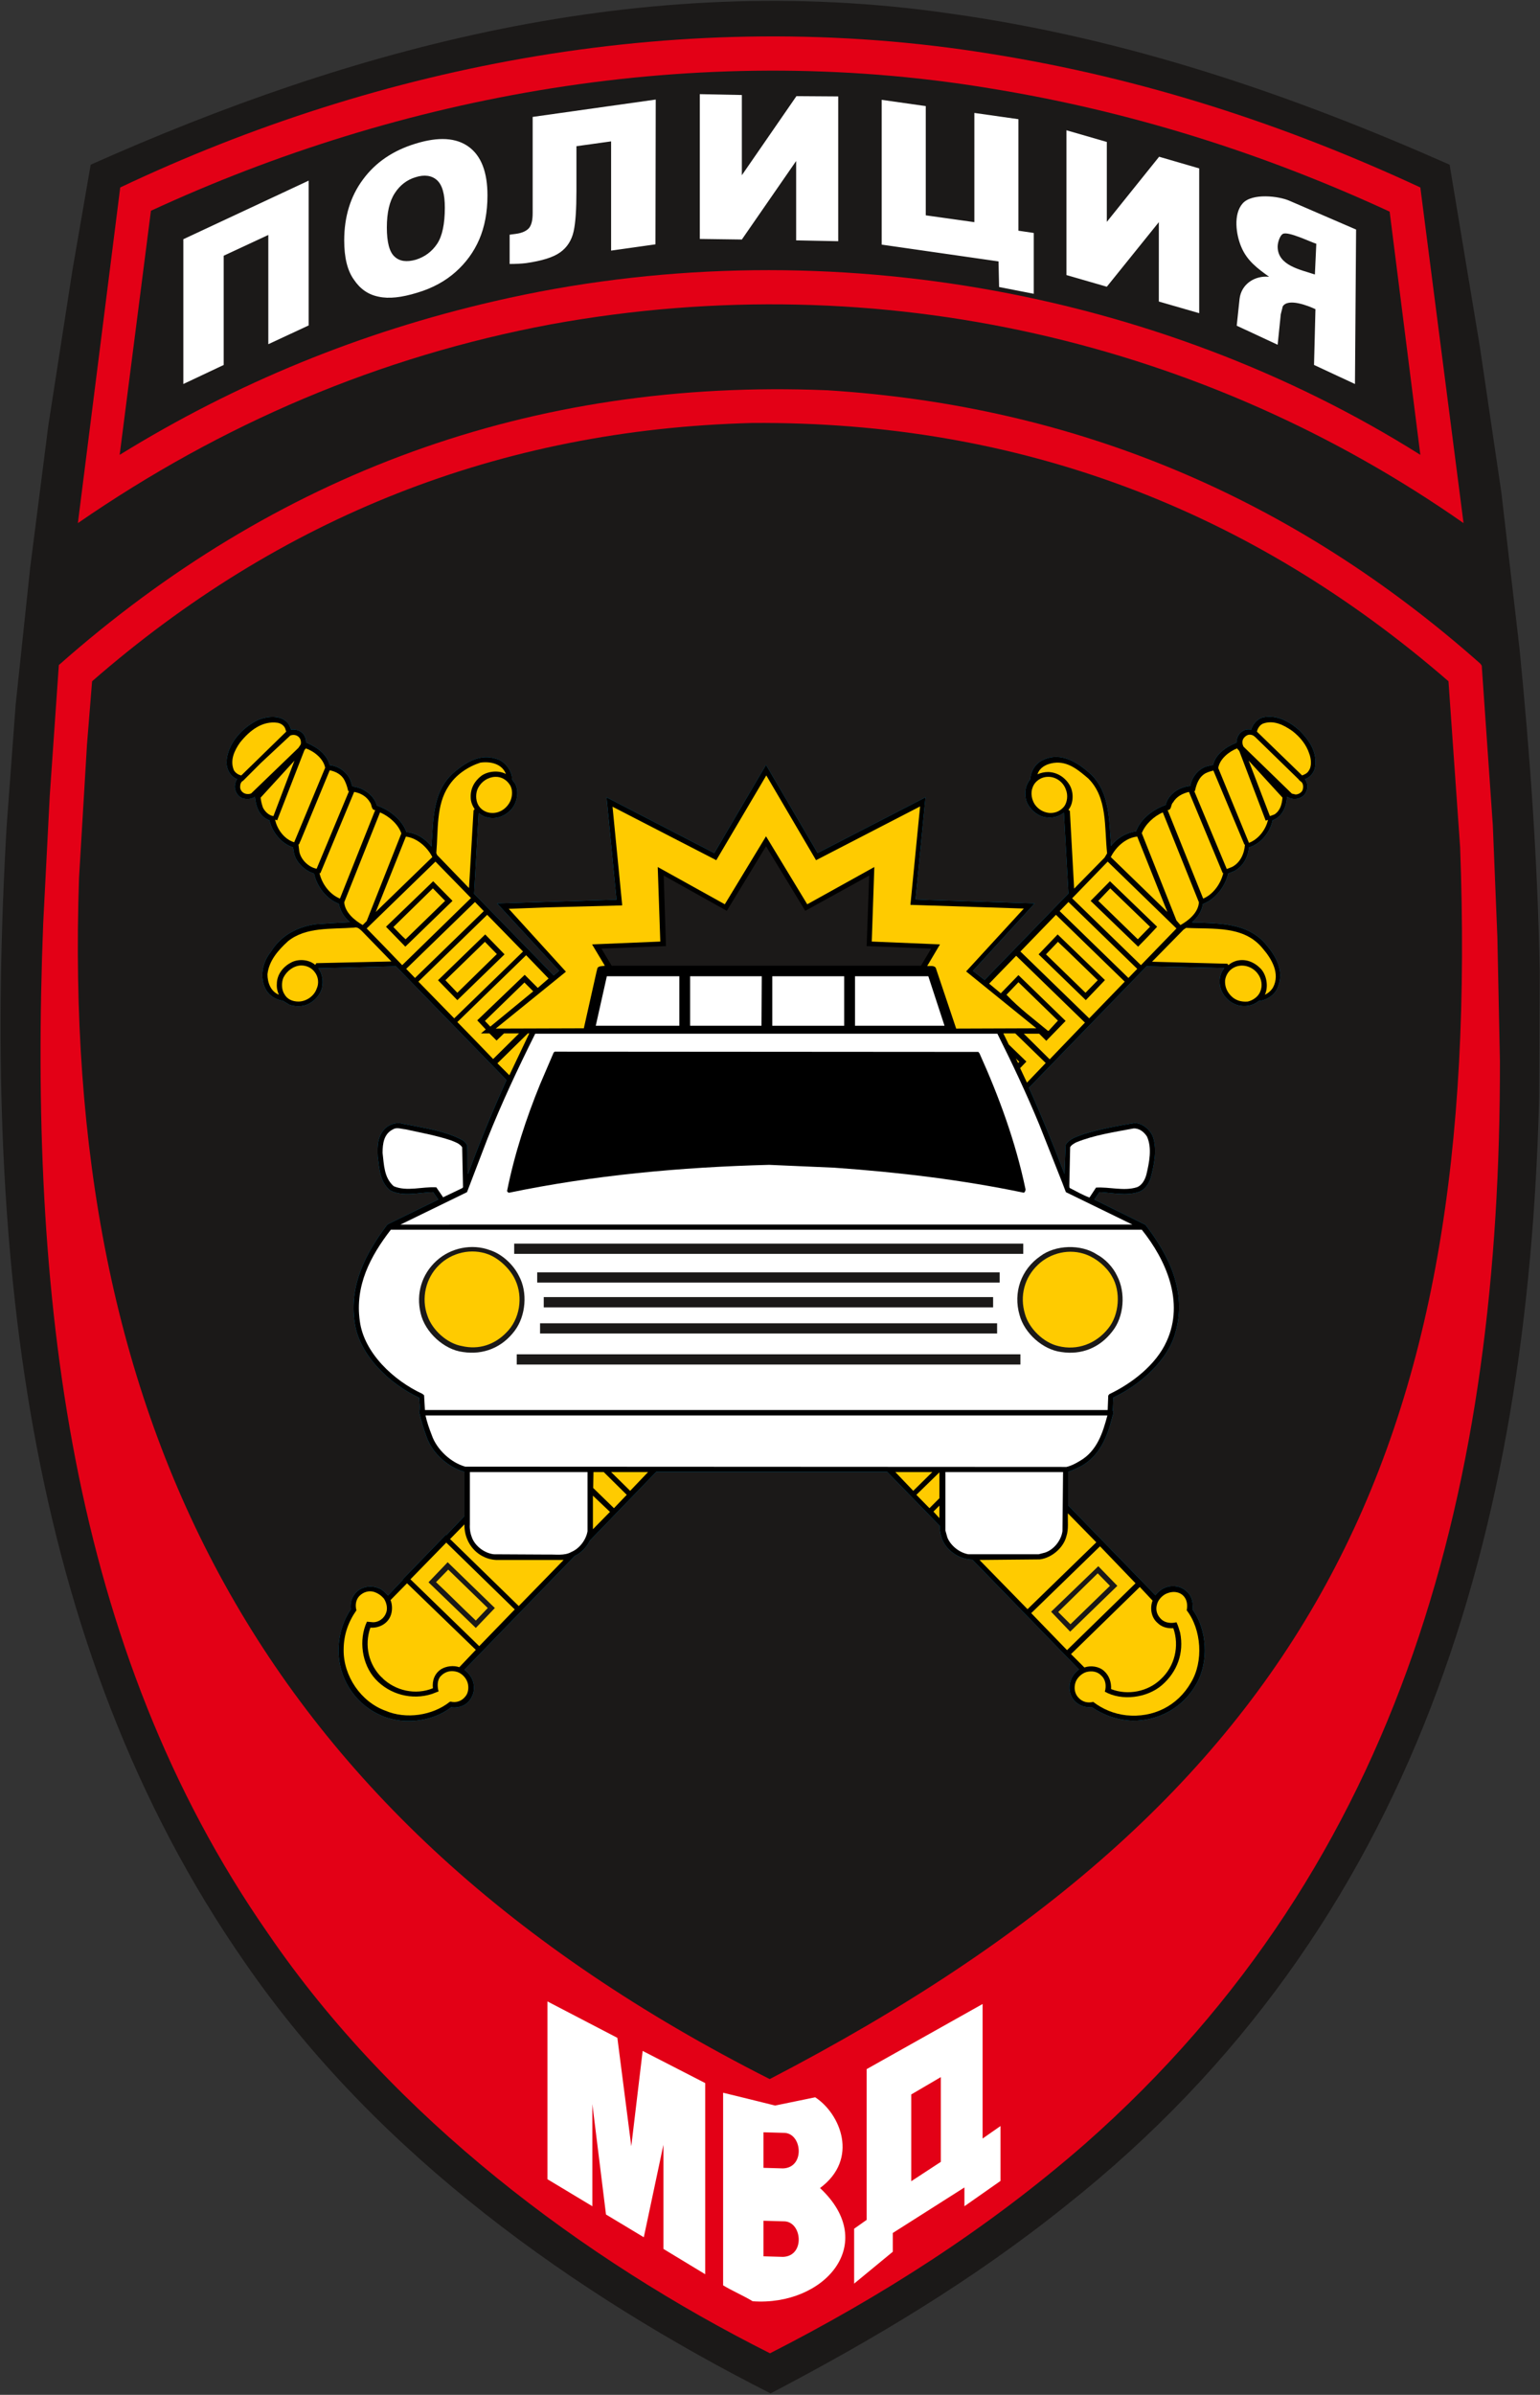 <?xml version="1.0" encoding="utf-8"?>
<!-- Generator: Adobe Illustrator 23.0.1, SVG Export Plug-In . SVG Version: 6.00 Build 0)  -->
<svg version="1.1"
	 id="svg357" xmlns:cc="http://creativecommons.org/ns#" xmlns:dc="http://purl.org/dc/elements/1.1/" xmlns:rdf="http://www.w3.org/1999/02/22-rdf-syntax-ns#" xmlns:svg="http://www.w3.org/2000/svg"
	 xmlns="http://www.w3.org/2000/svg" xmlns:xlink="http://www.w3.org/1999/xlink" x="0px" y="0px" viewBox="0 0 541.8 841.9"
	 style="enable-background:new 0 0 541.8 841.9;" xml:space="preserve">
<rect x="0" y="0" width="541.8" height="841.9" fill="#333333" stroke="none"/>
<style type="text/css">
	.st0{fill-rule:evenodd;clip-rule:evenodd;fill:#1B1918;}
	.st1{fill-rule:evenodd;clip-rule:evenodd;fill:#E30016;}
	.st2{fill-rule:evenodd;clip-rule:evenodd;fill:#FFFFFF;}
	.st3{fill-rule:evenodd;clip-rule:evenodd;fill:#009EE0;}
	.st4{fill-rule:evenodd;clip-rule:evenodd;fill:#FFCB00;}
	.st5{fill-rule:evenodd;clip-rule:evenodd;}
</style>
<g id="Layer1000">
	<path id="path2" class="st0" d="M510,57.9l10.6,63.7l7.6,51.5l6.4,55c3.7,37.3,6.4,75,7.1,113.4l-0.2,44.4
		c-3.9,151.1-42.5,291.3-166.5,389.5c-32.9,26.4-67.8,47.1-103.9,66C202.8,806.8,133.1,758,86.2,690C8.1,577.8-6,436.3,2.3,291
		l3.2-43.2l5.1-48.1l6.4-50.1l8.5-54.7l6.4-37c91.3-40.7,193.4-69,302.6-53.1C396.7,13.5,454.4,33.3,510,57.9L510,57.9z"/>
	<path id="path4" class="st0" d="M508.6,59l9.9,57.7l7.4,51.3l5.7,46.4c20,188.1,14.7,387.7-117.7,523.6
		c-43.2,44.4-92.2,75.2-143,101.4c-69.4-35-141.4-86.2-187.6-156.4C4.2,565.6-6,414.3,5.5,264.3l4.8-50.1l6.4-51.3l8-54.7l8.3-49
		C119.4,21.1,212.7-6.5,316.2,4.1C385.2,10.9,448.2,32.3,508.6,59z"/>
	<path id="path6" class="st1" d="M499.7,65.9l15.2,118c-90.4-63.2-204.2-91.1-321-69.9c-60.5,11.3-115.9,35-166.5,69.9l14.9-118
		c90.8-43,198.2-64.6,306.7-46.9C402.2,27.5,452.1,43.8,499.7,65.9z"/>
	<path id="path8" class="st0" d="M488.9,74.4l10.8,85.5c-92-57.9-212.2-80.3-325.8-54c-46.9,10.8-90.8,28.7-131.8,54l11-85.8
		C140.5,33.7,244.2,13.9,347.9,31C397.6,39,444.5,53.9,488.9,74.4z"/>
	<path id="path10" class="st1" d="M520.8,233.3l0.5,0.7l3.9,56.1l1.6,39.3l0.9,43.7c0.2,147.2-33.1,281.2-146,380.6
		c-34.5,30.1-72,53.8-110.8,73.6c-65.5-32.9-132.2-82.6-176.6-147.6C24.4,579.4,10.1,455,15.2,324.6l2.3-44.8l3.2-46
		c75.7-66.9,165.8-100.9,270.4-96.6C378.7,142.7,455.1,175.1,520.8,233.3L520.8,233.3z"/>
	<path id="path12" class="st0" d="M509.6,239.5l4.1,58.4c7.9,212.5-53.1,334.5-242.9,433C89.8,639.4,21.3,499,27.8,308.7l2.8-46.9
		l1.8-22.3c66-57.5,143.3-88.5,232.2-90.8C359,148,440.4,179.5,509.6,239.5z"/>
	<path id="path14" class="st2" d="M345.7,704.5v47.3l6.3-4.4v19.3l-12.7,8.9V769l-25.2,16v6.6l-13.6,11.2v-19.3l4.4-3.1v-53
		L345.7,704.5z M320.6,766.8v-30.5l10.4-6.1V760L320.6,766.8z M217.2,716.4l-24.6-12.8v62.5l15.8,9.5v-35.9l4.8,38.8l13.3,8
		l6.9-32.5v36.6l14.7,8.9v-67.2L226.1,721l-4,33.5L217.2,716.4z M254.4,735.7c0,22.6,0,45.1,0,67.7c3.1,1.9,7.3,3.7,10.4,5.6
		c25.1,1.8,44.7-20.2,23.7-39.8c13.8-10.2,7.2-26.1-1.7-31.9c-4.7,1-9.4,1.9-14.1,2.9C266.7,738.7,260.6,737.2,254.4,735.7
		L254.4,735.7z M268.6,780.7v12.5c3.2,0.1,3.7,0.1,6.9,0.2c7.9-0.3,6.7-12.6,0.2-12.5L268.6,780.7z M268.6,749.6v12.5
		c3.2,0.1,3.7,0.1,6.9,0.2c7.9-0.3,6.7-12.6,0.2-12.5L268.6,749.6z"/>
	<path id="path16" class="st3" d="M101.2,254.1c0.6,0.7,0.9,1.5,1.2,2.4c1.9-0.2,3.7,0.4,4.7,2.1c0.4,0.7,0.6,1.6,0.6,2.4
		c1.9,0.9,4,1.9,5.7,3.6c1.3,1.3,2.2,2.8,2.6,4.4c3.4,0.3,6.8,2.9,7.6,6.3l0.4,1.2c3.7,0.3,7.6,3,8.6,6.7c4.3,1.4,8.8,4.9,10.4,9.3
		c3.5,0.4,6.5,2.2,8.8,5.1c0.7-9.6,0.3-19.8,8.3-26.4c4.1-3.4,9-6.3,14.6-4.4c2.7,0.7,5,3.6,5.4,6.3c-0.2,1.2,0.9,1.8,1.3,2.7
		c1.2,2.8,0.5,6.3-1.4,8.6c-2.3,2.6-5.6,3.8-8.8,2.9c-1-0.2-2-0.8-2.8-1.5l-1.6,28.4l28,28.7l1.9-1.6l-21.8-23.7l42-1.3l-3.5-36
		l37.9,19.6l18.2-31l18.1,30.9h0.2l37.8-19.5l-3.5,35.9l4.6,0.2l37.3,1.2l-21.7,23.7l4.1,3.2l29.5-30.4l-1.6-28.4
		c-1.9,1.5-4.2,2-6.6,1.6c-3-0.5-6.2-3.4-6.8-6.5c-0.5-2.5,0-5,1.6-6.9c0.1-2.8,1.9-5.7,4.6-6.8c6.3-2.9,12.2,1,16.8,5.2
		c6.7,6.6,6.2,16.1,7,25.1c2.2-2.9,5.3-4.6,8.8-5.2c1.6-4.4,6.2-7.8,10.4-9.2c0.9-3.9,4.9-6.4,8.7-6.7c0.4-3.1,3-6.3,6.2-7l1.8-0.4
		c0.8-3.8,4.8-6.5,8.2-7.8c0.1-2.1,1-3.7,3-4.5c0.6-0.2,1.5-0.2,2.2-0.1c0.5-1.9,2.2-3.8,4.1-4.3c4.9-1,9.3,1.4,12.9,4.6
		c3.7,3.7,6.4,8,5.4,13.2c-0.4,1.7-1.8,3.4-3.5,3.9c0.7,0.9,1,2.1,0.8,3.4c-0.3,1.2-0.9,2.3-2,2.9c-1.3,0.9-3.4,0.9-4.7,0.1
		c-0.1-0.1-0.3-0.1-0.4-0.2c-0.2,3.4-1.6,7-5.1,8.3c-0.8,4.1-4.1,8.3-8.3,9.5c-0.3,3.4-2,6.6-5.1,8.3l-2.2,0.9
		c-1,4.4-4.4,9-8.9,10.7c-0.4,2.5-1.7,4.6-3.8,6.4l0.2,0.1c9.4,0.3,19.3,0.1,25.7,7.6c3.5,4.1,6.6,9.3,4.3,15c-0.9,2.8-4,4.8-6.8,5
		c-2.3,2-5.9,2.3-8.6,1c-2.8-1.3-5-4.3-5.1-7.4c-0.1-1.9,0.4-3.7,1.6-5.1l-0.2-0.1l-27.1-0.6L362,382.4c4.5,10,8.6,20.1,12.5,30.3
		l0.4-10.2c1.4-2.3,4-2.9,6.3-3.8c5.9-1.8,11.8-2.9,18-3.9c2.7,0,5.4,2.3,6.4,4.8c1.6,4.6,0.4,10.1-0.8,14.6c-0.6,1.9-2,4.1-4.1,4.8
		c-4.4,1.5-9.4,0.3-13.9,0.1l-1.8,2.6l18,8.9c8.2,10.6,14.6,23.5,10.6,37.6c-2.6,10.1-12.7,18.8-21.9,23.1l-0.2,4.6
		c0.5,0.9-0.2,1.9-0.3,2.7c-1.6,6.3-4.2,13-10.6,16.7c-1.5,0.7-3.1,1.6-4.8,2.1v11.8l30.7,31.6c1.9-2.5,4.8-3.7,7.9-3
		c1.8,0.4,3.8,1.8,4.6,3.7c0.6,1.3,0.7,2.9,0.6,4.4c5.1,7,5.7,18.3,1.4,25.9c-4.6,8.4-13.2,13.2-22.6,13.1
		c-5.3-0.2-10.1-1.9-14.4-4.8c-2.3,0.3-4.3-0.5-5.9-2.1c-1.6-1.7-2.1-3.9-1.7-6.2c0.4-1.9,1.5-3.7,3.2-4.9l-37.5-38.6
		c-4.5-0.1-9-3-10.7-7.3c-0.5-1.5-0.8-2.9-0.8-4.6l-18.5-19h-81.2l-23.4,24.2c-1,2.2-3.1,4.4-5.3,5.4L163.4,587
		c2.5,1.9,3.8,4.7,3.2,7.8c-0.4,2-1.9,4.1-3.9,4.9c-1.2,0.5-2.5,0.7-4,0.5c-6.7,5.3-17.8,6.4-25.6,2.4c-8.6-4.1-14-13-14-22.3
		c0-5.4,1.5-10.3,4.3-14.5c-0.3-2.4,0.4-4.6,2.1-6.2c2-1.9,5.1-2.3,7.6-1.3c1.3,0.4,2.4,1.5,3.4,2.6l5.3-5.6l-0.1-0.1l15.1-15.6
		c0.1,0,0.1,0.1,0.2,0.1l6.4-6.7v-15.6c-5.7-1.5-11.3-6.5-13.3-12.2c-1-2.8-2-5.8-2.6-8.7c0.4-1.7,0-3.5,0-5.1
		c-10.3-4.8-21.1-14.9-22.7-26.4c-2-13.3,3.9-24.4,11.3-34.3l0.5-0.4l17.6-8.6l-1.8-2.6c-4.9,0.1-10.7,1.7-15.1-0.6
		c-3.7-3-3.8-7.6-4.4-11.9c-0.2-3.7-0.1-7.4,2.8-10.1c1.7-1.4,4-2.1,6.2-1.4c7,1.4,14.3,2.3,20.6,5.6c0.8,0.4,1.7,1.3,1.9,2.2
		c0.1,3.2,0,6.5,0.1,9.7h0.2c4.1-11.1,8.6-22.1,13.5-32.9l-38.9-40l-27.3,0.7c1.4,1.9,1.8,4.4,1.3,6.8c-0.7,3-3.7,5.9-6.8,6.4
		c-1.6,0.3-3.4,0.1-4.7-0.4l-2.3-1.4c-2.3-0.3-4.6-1.6-5.9-3.8c-2.4-4.2-1.3-9.8,1.7-13.4c3.6-5.9,9.6-8.9,16-9.7
		c3.9-0.3,7.9-0.5,11.8-0.7c-2.1-1.8-3.4-4-3.9-6.5c-4.4-1.6-7.8-6.2-8.7-10.6c-3.2-0.9-6.5-4-7.1-7.4l-0.3-1.8
		c-4.1-1.3-7.4-5.4-8.3-9.5c-3.6-1.3-4.8-4.9-5.1-8.3c-1.2,0.9-3,1-4.5,0.5c-1.6-0.7-2.5-2.3-2.6-4c0-1,0.3-1.9,0.8-2.7
		c-2.3-0.9-3.7-3.4-3.7-5.9c0.2-6.5,5.6-12.4,11.3-15C94.1,251.8,98.7,251.3,101.2,254.1L101.2,254.1z"/>
	<path id="path18" class="st4" d="M100.3,256l0.4,1.2l-15.8,15.4c-1-0.2-2-0.8-2.6-1.8c-1.5-3.5,0.2-7,2.1-9.7
		c3.4-4.3,7.9-7.8,13.3-7C98.7,254.3,99.8,254.9,100.3,256L100.3,256z"/>
	<path id="path20" class="st4" d="M460.6,264.9c0.7,1.8,1,4.5-0.2,6.1c-0.5,0.9-1.5,1.3-2.3,1.6l-15.9-15.4c0.3-1.2,1-2.3,2.1-2.8
		c3.8-1.4,7.4,0.5,10.4,2.6C457.4,259.1,459.6,261.8,460.6,264.9z"/>
	<path id="path22" class="st4" d="M105.2,259.2c0.6,0.6,0.8,1.7,0.6,2.5l-0.8,1.2l-16.6,16c-0.8,0.4-1.9,0.3-2.6-0.1
		c-0.9-0.5-1.4-1.4-1.3-2.4c0-0.7,0.3-1.6,1-1.9l6.3-6.3l10.3-9.6C103.2,258.1,104.5,258.4,105.2,259.2z"/>
	<path id="path24" class="st4" d="M441.7,259.2l15.2,14.8c0.3,0.6,1.2,0.8,1.4,1.6c0.3,0.7,0.2,1.8-0.2,2.5
		c-0.5,0.7-1.4,1.2-2.3,1.2l-1.3-0.3l-17-16.5c-0.4-0.7-0.5-1.6-0.3-2.3c0.3-0.9,1.2-1.7,2.1-1.9C440.3,258.2,441,258.5,441.7,259.2
		L441.7,259.2z"/>
	<path id="path26" class="st4" d="M114.4,269.9l-10.9,26.2c-3.4-1-6-4.5-6.7-7.9c0.1-0.1,0.5,0.1,0.7,0.2l9.6-24.7l0.5-0.6
		C110.5,264.1,113.8,266.7,114.4,269.9L114.4,269.9z"/>
	<path id="path28" class="st4" d="M445.3,288.5l0.8-0.3c-0.7,3.4-3.4,6.9-6.7,8.1L428.6,270c0.5-3.2,3.8-5.8,6.6-6.9l0.8,0.9
		L445.3,288.5z"/>
	<path id="path30" class="st4" d="M96.2,286.9c-1.6-0.2-3-1.6-3.7-3c-0.4-1.2-0.7-2.3-0.8-3.5l11.9-13L96.2,286.9z"/>
	<path id="path32" class="st4" d="M451.2,280.4c-0.2,2.2-0.7,4.5-2.8,5.9l-1.6,0.6l-0.1-0.2l-7.4-19.3L451.2,280.4z"/>
	<path id="path34" class="st2" d="M178,272.1c-2.6-1.4-6.3-1-8.6,0.6c-2.5,1.9-3.9,4.5-3.8,7.6c0,1.6,0.6,2.9,1.4,4.2l-0.4,0.4
		l-1.6,27.3l-11.2-11.6l-0.3-0.7c0.7-8.1-0.1-16.9,4.3-23.5c2.6-4.1,6.9-6.9,11.2-8.3C172.6,267.6,176.6,268.5,178,272.1z"/>
	<path id="path36" class="st2" d="M382.9,273.7c6.8,6.8,5.6,17,6.6,26.3l-0.9,1.5l-10.7,10.9l-1.5-27.3l-0.5-0.4
		c1.9-2.4,1.9-6.4,0.3-8.9c-1.7-2.7-4.4-4.3-7.4-4.4c-1.4,0-2.6,0.3-3.8,0.8c0.9-2.8,4-4,6.8-4.1C376.2,268,379.5,270.8,382.9,273.7
		L382.9,273.7z"/>
	<path id="path38" class="st4" d="M121.2,274.3c0.6,1.2,1,2.4,1.3,3.8h0.3l-11.4,27.3c-2.8-0.5-5.6-3.2-6.1-6.1l-0.3-2.4
		c0.4-0.1,0.4-0.8,0.7-1.2l10.3-24.9C118.1,271.2,120.2,272.3,121.2,274.3z"/>
	<path id="path40" class="st4" d="M437.8,296.9h0.2c-0.2,3.1-1.6,6.4-4.6,7.9l-1.8,0.7l-11.4-27.3v-0.1h0.2c0.5-2.4,1.4-5,3.8-6.3
		c0.8-0.4,1.8-0.7,2.7-0.9l0.5,1.2L437.8,296.9z"/>
	<path id="path42" class="st2" d="M323.7,283.5l-3.4,34.6l39.9,1.3l-20.3,22.1l24.7,20l-28.2,0.1l-7.2-21.4c-0.7-0.9-2-0.5-3-0.6
		l4.5-7.6l-24-1l0.9-26.2l-23.6,13.1l-14.5-23.9l-14.5,23.9l-23.6-13.1l0.9,26.2l-24,1l4.5,7.5c-0.8,0.2-2.1,0-2.6,0.8l-0.4,1.6
		l-4.4,19.6l-31,0.1l24.7-20L179,319.5l13.1-0.5l26.7-0.7l0.1-0.1l-3.4-34.6l36.5,18.8l17.6-29.8l17.5,29.8L323.7,283.5z"/>
	<path id="path44" class="st2" d="M179.3,275.8c1.2,1.7,1,4.2,0.2,5.9c-1.2,2.5-3.7,4.2-6.4,4.1c-2.1,0-4-1.2-4.9-2.9
		c-0.9-1.7-0.9-4.2,0-5.9c1.2-2.3,3.5-3.8,6-3.9C176.2,273,178.1,274,179.3,275.8z"/>
	<path id="path46" class="st2" d="M375,277.6c0.8,1.9,0.5,4.4-0.6,5.9c-1.4,1.7-3.2,2.4-5.2,2.3c-2.1-0.2-4-1.3-5.2-3.1
		c-1-1.6-1.5-3.9-0.7-5.9c0.8-2.2,3-3.7,5.4-3.7C371.4,273,374.1,274.9,375,277.6z"/>
	<path id="path48" class="st4" d="M130.2,282.1c0.7,0.8,0.3,2.6,1.8,2.7l-12.4,31.1c-3.7-1.5-6.4-5.3-7.2-9l0.3,0.1l11.9-28.6
		C126.9,278.8,129,280,130.2,282.1L130.2,282.1z"/>
	<path id="path50" class="st4" d="M430.2,307l0.2-0.2c-0.8,3.7-3.5,7.6-7.1,9.1l-12.5-31.1c1.5-0.1,1-1.9,1.9-2.7
		c1.2-2.1,3.4-3.2,5.6-3.7L430.2,307z"/>
	<path id="path52" class="st4" d="M141.2,293L129,323.8l-1.4,1.4c-2.9-1.7-6.2-4.4-6.5-8l12.6-31.6
		C136.8,286.9,140.1,289.7,141.2,293z"/>
	<path id="path54" class="st4" d="M421.8,317.2c-0.2,3.6-3.6,6.4-6.5,8l-1.4-1.6l-12.2-30.7c1.2-3.1,4.3-6,7.4-7.3L421.8,317.2z"/>
	<path id="path56" class="st4" d="M152.1,301.3l-19.9,19.3l10.6-26.5C146.8,294.6,150.4,297.9,152.1,301.3z"/>
	<path id="path58" class="st4" d="M390.8,301.3c1.8-3.6,5.3-6.8,9.3-7.2l10.6,26.5L390.8,301.3z"/>
	<path id="path60" class="st2" d="M305.8,307.8l-0.9,24.8l22.7,0.9l-3.6,6H215.2l-3.6-6l22.6-0.9h0.1l-0.8-24.8l22.2,12.4l13.8-22.7
		l13.8,22.7L305.8,307.8z"/>
	<path id="path62" class="st2" d="M141.5,339.3c-4.1-4.3-8.3-8.6-12.5-12.9l24.2-23.5l12.5,12.8L141.5,339.3z"/>
	<path id="path64" class="st2" d="M401.4,339.3l-24.1-23.4l-0.1-0.1l12.5-12.9l24.2,23.5L401.4,339.3z"/>
	<path id="path66" class="st0" d="M142.7,332.7l-0.1,0.1l-6.8-7l16.6-16l6.8,6.9L142.7,332.7z"/>
	<path id="path68" class="st0" d="M407.1,325.8c-2.1,2.3-4.4,4.7-6.7,7l-16.7-16.1l6.8-6.9L407.1,325.8z"/>
	<path id="path70" class="st2" d="M142.7,330.2c-1.5-1.3-2.8-2.8-4.3-4.3l13.9-13.6l4.3,4.4L142.7,330.2z"/>
	<path id="path72" class="st2" d="M400.3,330.2l-13.9-13.5l4.2-4.4l14,13.5L400.3,330.2z"/>
	<path id="path74" class="st2" d="M397,343.8l-24.2-23.5l3.1-3.2l24.2,23.5L397,343.8z"/>
	<path id="path76" class="st2" d="M146,343.8l-3.1-3.2l24.2-23.5l3.1,3.2L146,343.8z"/>
	<path id="path78" class="st2" d="M159.8,358l-12.6-12.9l24.2-23.5l12.6,12.9L159.8,358z"/>
	<path id="path80" class="st2" d="M383.2,358l-24.1-23.4l-0.1-0.1l12.5-12.9l24.2,23.5L383.2,358z"/>
	<path id="path82" class="st2" d="M127.3,327.3l10.4,10.7l-26.4,0.6l-0.4,0.6c-2.3-2-6.2-2.2-8.7-0.7c-2.8,1.5-4.8,4.3-4.8,7.4
		c-0.1,1.4,0.2,2.6,0.7,3.8c-2.9-1.2-4-4.3-4-7.2c0.5-4.7,3.7-8.4,7.2-11.6c6.3-5.1,15.1-4.2,23.3-4.8
		C125.8,325.8,126.5,326.6,127.3,327.3L127.3,327.3z"/>
	<path id="path84" class="st2" d="M444.3,333.5c3.2,3.7,6.1,8.8,3.6,13.6c-0.7,1.2-1.8,2.1-2.9,2.6c1.3-2.7,0.7-6.8-1.4-9.1
		c-2.3-2.4-5.4-3.7-8.7-2.8c-0.9,0.3-1.9,0.7-2.7,1.5l-0.4-0.5l-26.5-0.7l11.1-11.3l0.9-0.6C427,326.7,437.7,325.3,444.3,333.5
		L444.3,333.5z"/>
	<path id="path86" class="st0" d="M160.9,351.6l-6.8-7l16.6-16.1l6.8,7L160.9,351.6z"/>
	<path id="path88" class="st0" d="M388.7,344.6l-6.7,7l-16.5-16l-0.1-0.1l6.7-7l16.6,16L388.7,344.6z"/>
	<path id="path90" class="st2" d="M160.9,349l-4.2-4.4l13.9-13.5l4.2,4.3L160.9,349z"/>
	<path id="path92" class="st2" d="M386.2,344.6l-4.3,4.4c-4.6-4.5-9.3-9-13.9-13.5l4.2-4.4C376.9,335.5,381.5,340.1,386.2,344.6z"/>
	<path id="path94" class="st2" d="M189.2,347.3l-4.6-4.6l-16.7,16l3,3.2l-1.7,1.4h3l2.5,2.5l2.6-2.5h5.3l-9.1,9
		c-4.2-4.4-8.4-8.7-12.6-13l24.2-23.5l7.9,8.2L189.2,347.3z"/>
	<path id="path96" class="st2" d="M369.3,372.4l-9.1-9h5.4l2.5,2.5l6.8-7l-16.6-16.1l-6.2,6.4l-4.1-3.4l9.5-9.8l24.2,23.5
		L369.3,372.4z"/>
	<path id="path98" class="st2" d="M110.7,341.7c1.3,1.6,1.6,4,0.7,5.9c-0.9,2.6-3.7,4.5-6.4,4.5c-2.1,0-4-0.8-5-2.7
		c-1-1.6-1-4-0.3-5.7c1.2-2.4,3.6-4.2,6.2-4.3C107.7,339.4,109.5,340.1,110.7,341.7L110.7,341.7z"/>
	<path id="path100" class="st2" d="M442.5,342.3c1.3,1.7,1.8,4.2,0.9,6.2c-0.6,1.8-2.6,3.2-4.4,3.6c-2.3,0.2-4.4-0.4-6-2.1
		c-1.4-1.5-2.1-3.2-2-5.3c0.2-1.8,1.3-3.6,3-4.5C436.9,338.6,440.6,339.7,442.5,342.3L442.5,342.3z"/>
	<path id="path102" class="st2" d="M239,360.6h-29.4l3.9-17.4H239V360.6z"/>
	<path id="path104" class="st2" d="M267.9,360.6h-25.1v-17.4H268L267.9,360.6z"/>
	<path id="path106" class="st2" d="M297,360.6h-25.3v-17.4H297V360.6z"/>
	<path id="path108" class="st2" d="M332.3,360.6h-31.5v-17.4h25.8L332.3,360.6z"/>
	<path id="path110" class="st2" d="M172.5,360.9l-1.9-2l13.9-13.5l3.1,3.1L172.5,360.9z"/>
	<path id="path112" class="st2" d="M368.9,362.4h-0.2c-4.9-4.1-10.1-7.9-14.6-12.7l4.2-4.4l13.9,13.5L368.9,362.4z"/>
	<path id="path114" class="st2" d="M179.2,378l-4.2-4.2l10.7-10.5h0.5L179.2,378z"/>
	<path id="path116" class="st2" d="M350.9,363.4c5.3,10.6,10.3,21.2,14.8,32.1l8,20.2l1.3,3.4l23.4,11.4H140.9l23.4-11.4l7.2-18.8
		c5-12.5,10.7-24.7,16.8-36.9H350.9z"/>
	<path id="path118" class="st2" d="M367.9,373.7l-6.6,6.9l-2.4-5.1l2.2-2.3l-6.2-6l-1.9-3.9h4.2L367.9,373.7z"/>
	<path id="path120" class="st5" d="M344.6,370.3c6.9,15.3,12.7,31.1,16.2,47.8c0,0.5-0.2,1-0.6,1.2c-21.6-4.5-43.9-7.2-66.7-8.8
		l-22.9-1c-31.4,0.8-62.1,3.7-91.5,9.8c-0.3,0-0.6-0.3-0.7-0.6c2.6-13,6.7-25.5,11.6-37.5l4.8-11.2l0.4-0.3l149,0.1L344.6,370.3z"/>
	<path id="path122" class="st2" d="M358.2,373.7l-0.8-1.6l1.2,1.2L358.2,373.7z"/>
	<path id="path124" class="st2" d="M158.7,400.9c1.4,0.6,2.9,1,3.9,2.4l0.3,14.1l-0.3,0.3l-6.7,3.2l-2.4-3.5
		c-4.9-0.3-10.4,1.6-15-0.4c-3.4-3-3.4-7.5-3.9-11.7c0-3.2,0.4-6.7,3.7-8.3c1.3-0.8,2.9-0.1,4.3,0
		C148.1,398.2,153.6,399.2,158.7,400.9L158.7,400.9z"/>
	<path id="path126" class="st2" d="M403.5,399.5c1.9,4.1,0.8,9.3-0.2,13.5c-0.5,1.8-1.6,3.8-3.4,4.4c-4.6,1.4-9.5-0.2-14.3,0.1
		l-2.3,3.5c-2.4-0.9-4.7-2.2-7-3.4l-0.1-0.6l0.3-13.7c0.4-0.8,1.4-1.3,2.1-1.7c6.4-2.6,13.4-3.6,20.2-4.9
		C400.9,396.6,402.5,398,403.5,399.5L403.5,399.5z"/>
	<path id="path128" class="st2" d="M401.7,432.3c8.6,10.7,15,25.4,8.8,39.1c-3.7,8.4-12.4,15-20.2,18.7l-0.4,0.5l-0.2,5.1H149.5
		l-0.3-5.2l-0.6-0.5c-10-4.6-20.5-14.3-22-25.5c-1.8-12.5,3.7-22.9,10.9-32.2H401.7z"/>
	<path id="path130" class="st0" d="M359.9,440.8H180.9v-3.6h179.1L359.9,440.8z"/>
	<path id="path132" class="st0" d="M182.6,448.6c3.1,5.7,2.4,14-1.5,19.2c-4.4,5.9-11,8.6-18.2,7.5c-6.7-0.8-13.4-7-14.9-13.6
		c-1.7-6.9,0.4-13.8,5.6-18.5c4.9-4.5,12.4-6.1,18.8-3.7C176.5,440.8,180.6,444.5,182.6,448.6z"/>
	<path id="path134" class="st0" d="M393,448.5c3.1,5.9,2.5,14.4-1.7,19.6c-4.4,5.7-10.8,8.3-17.9,7.2c-6.5-0.8-13-6.6-14.7-13
		c-2.3-7.9,0.5-16,7.3-20.7c5.3-4,14.3-4.3,19.9-0.6C388.9,442.6,391.6,445.5,393,448.5L393,448.5z"/>
	<path id="path136" class="st2" d="M181.3,450c2.8,6,1.6,13.8-3.2,18.5c-4.1,4.2-9.6,6.1-15.6,4.7c-5.2-0.9-10.4-5.6-12.1-10.6
		c-2.3-6.2-0.6-13.3,4-17.8c4.5-4.5,11.5-6.1,17.5-3.8C175.7,442.5,179.6,446.2,181.3,450z"/>
	<path id="path138" class="st2" d="M391.2,448.7c3.2,5.3,2.6,13.5-1.3,18.3c-4.3,5.4-10.9,7.9-17.6,6.2c-5.2-1.2-10.3-6.2-11.7-11.3
		c-1.9-6.3-0.2-12.8,4.6-17.3c4.4-4.2,11.2-5.8,17.1-3.5C385.7,442.4,389.3,445.3,391.2,448.7L391.2,448.7z"/>
	<path id="path140" class="st0" d="M351.8,450.9H189v-3.6h162.7V450.9z"/>
	<path id="path142" class="st0" d="M349.5,459.6H191.3V456h158.1V459.6z"/>
	<path id="path144" class="st0" d="M350.8,468.8H190v-3.6h160.8V468.8z"/>
	<path id="path146" class="st0" d="M359,479.7H181.8v-3.6H359V479.7z"/>
	<path id="path148" class="st2" d="M389.6,497.6c-1.6,6-3.6,12.5-9.7,16c-1.5,0.9-3,1.7-4.7,2.1l-211.5-0.1
		c-5.1-1.4-10.1-6.1-11.8-11.1c-0.9-2.3-1.7-4.6-2.2-6.9L389.6,497.6z"/>
	<path id="path150" class="st2" d="M206.7,538.3c-0.5,3-2.8,6.1-5.7,7.3c-2.4,1.4-5.6,0.8-8.4,0.9l-18.9-0.1
		c-3.1-0.4-6.3-2.6-7.6-5.7c-0.6-1.5-0.9-3-0.8-4.8v-18.4h41.4V538.3z"/>
	<path id="path152" class="st2" d="M220.5,525.5l-4.5,4.7l-7.3-7.1l0.1-5.6h3.6L220.5,525.5z"/>
	<path id="path154" class="st2" d="M221.7,524.1l-6.7-6.6h13L221.7,524.1z"/>
	<path id="path156" class="st2" d="M321.3,524.1l-6.3-6.6h13L321.3,524.1z"/>
	<path id="path158" class="st2" d="M373.8,538.2c-0.4,3.2-2.9,6.5-6.1,7.6l-2.3,0.6h-24.7c-3-0.5-6.2-2.9-7.4-5.9l-0.7-2.5v-20.5
		h41.4L373.8,538.2z"/>
	<path id="path160" class="st2" d="M327,530.2l-4.6-4.7l8.1-7.9v9.1L327,530.2z"/>
	<path id="path162" class="st2" d="M208.6,537.6v-11.8l6,5.7L208.6,537.6z"/>
	<path id="path164" class="st2" d="M328.4,531.4l2.1-2.1v4.4L328.4,531.4z"/>
	<path id="path166" class="st2" d="M361.5,565.7l-16.9-17.3l21.2-0.2c4.2-0.5,8.4-4.1,9.4-8.2c0.8-2.4,0.4-5.3,0.5-8l10,10.2
		L361.5,565.7z"/>
	<path id="path168" class="st2" d="M169.6,547c1.5,0.8,3.1,1.3,4.9,1.4h23.8l-15.7,16.1l-0.1,0.1l-24-23.4l-0.2-0.1l5.1-5.2
		C163.3,540.5,165.6,544.8,169.6,547L169.6,547z"/>
	<path id="path170" class="st2" d="M168.6,578.7l-24.1-23.4l-0.1-0.1l12.6-12.9l24.1,23.5L168.6,578.7z M167.4,572.3l-16.6-16v-0.1
		l6.7-7l16.6,16.1L167.4,572.3z"/>
	<path id="path172" class="st2" d="M375.4,580.1l-12.6-13l24.2-23.5l12.5,13L375.4,580.1z"/>
	<path id="path174" class="st0" d="M376.5,573.6l-6.7-7l16.6-16l6.7,6.9L376.5,573.6z"/>
	<path id="path176" class="st2" d="M171.6,565.3l-4.2,4.4c-4.7-4.4-9.3-9.1-14-13.5l4.3-4.4C162.3,556.3,167,560.8,171.6,565.3
		L171.6,565.3z"/>
	<path id="path178" class="st2" d="M376.6,571l-4.3-4.3l13.9-13.6l4.3,4.4L376.6,571z"/>
	<path id="path180" class="st2" d="M161.6,586.1c-2-0.7-4.6-0.4-6.4,0.7c-2.3,1.5-3.2,4-2.9,6.7c-6.1,2.5-13.2,0.9-17.8-3.6
		c0-0.1,0.1-0.1,0.2-0.2l-0.3,0.1c-4.7-4.5-6.3-11.4-4.1-17.6c2.9,0.2,5.8-1.2,7-3.9c0.8-1.7,0.8-4.1,0.1-5.8l5.8-5.9l24.2,23.4
		L161.6,586.1z"/>
	<path id="path182" class="st2" d="M405.5,562.7c-1,2.6-0.5,5.9,1.7,7.8c1.5,1.5,3.4,2,5.6,1.9c2.2,6.3,0.5,13.4-4.4,17.9
		c-4.5,4.4-11.6,5.8-17.5,3.5c0.1-2.4-0.6-4.7-2.5-6.4c-1.8-1.6-4.6-2-6.9-1.2l-4.7-4.7l24.2-23.6L405.5,562.7z"/>
	<path id="path184" class="st2" d="M135,561.9c1,1.4,1.5,3.6,0.8,5.2c-0.7,1.9-2.6,3.2-4.5,3.2l-2.2-0.2c-3,6.4-1.8,15,3,20.2
		c5,5.4,12.8,7.5,19.9,5.2l2.3-0.9c-0.5-1.7-0.5-4,0.7-5.3c1.4-1.5,3.2-2.1,5.2-1.7c1.9,0.3,3.7,2,4.3,3.9c0.5,1.6,0.3,3.6-0.7,4.8
		c-1.3,1.7-3.2,2.4-5.3,1.9l-0.3,0.1c-6,4.8-15.4,6.2-22.6,3.1c-8.6-3.1-14.8-12.2-14.7-21.4c0-5.2,1.6-9.8,4.5-13.9
		c-0.5-1.8-0.2-3.7,1-5c1.4-1.4,3.2-2,5.1-1.5C133,560.1,134,560.8,135,561.9L135,561.9z"/>
	<path id="path186" class="st2" d="M417,561.9c0.7,1.2,0.8,2.8,0.5,4.2c5.2,6.7,6,18,1.5,25.4c-4.7,8.2-13.3,12.5-22.8,11.5
		c-4.3-0.5-8.2-2.1-11.6-4.7c-1.9,0.5-3.8,0-5.1-1.4c-1.4-1.4-1.7-3.4-1.2-5.2c0.5-1.8,2.2-3.4,3.9-3.9c1.9-0.5,3.9-0.2,5.2,1.2
		c1.6,1.4,1.9,3.7,1.3,5.7c6,3.4,14.9,2.2,20.1-2.3c5.4-4.7,7.8-11.3,6.4-18.4c-0.4-1.3-0.7-2.5-1.3-3.7c-1.9,0.5-4,0.2-5.3-1
		c-1.5-1.4-2.1-3.2-1.6-5.1c0.4-1.9,2.2-3.7,4-4.2C413.3,559.2,415.8,559.8,417,561.9L417,561.9z"/>
	<path id="path188" class="st5" d="M101.2,254.1c0.6,0.7,0.9,1.5,1.2,2.4c1.9-0.2,3.7,0.4,4.7,2.1c0.4,0.7,0.6,1.6,0.6,2.4
		c1.9,0.9,4,1.9,5.7,3.6c1.3,1.3,2.2,2.8,2.6,4.4c3.4,0.3,6.8,2.9,7.6,6.3l0.4,1.2c3.7,0.3,7.6,3,8.6,6.7c4.3,1.4,8.8,4.9,10.4,9.3
		c3.5,0.4,6.5,2.2,8.8,5.1c0.7-9.6,0.3-19.8,8.3-26.4c4.1-3.4,9-6.3,14.6-4.4c2.7,0.7,5,3.6,5.4,6.3c-0.2,1.2,0.9,1.8,1.3,2.7
		c1.2,2.8,0.5,6.3-1.4,8.6c-2.3,2.6-5.6,3.8-8.8,2.9c-1-0.2-2-0.8-2.8-1.5l-1.6,28.4l28,28.7l1.9-1.6l-21.8-23.7l42-1.3l-3.5-36
		l37.9,19.6l18.2-31l18.1,30.9h0.2l37.8-19.5l-3.5,35.9l4.6,0.2l37.3,1.2l-21.7,23.7l4.1,3.2l29.5-30.4l-1.6-28.4
		c-1.9,1.5-4.2,2-6.6,1.6c-3-0.5-6.2-3.4-6.8-6.5c-0.5-2.5,0-5,1.6-6.9c0.1-2.8,1.9-5.7,4.6-6.8c6.3-2.9,12.2,1,16.8,5.2
		c6.7,6.6,6.2,16.1,7,25.1c2.2-2.9,5.3-4.6,8.8-5.2c1.6-4.4,6.2-7.8,10.4-9.2c0.9-3.9,4.9-6.4,8.7-6.7c0.4-3.1,3-6.3,6.2-7l1.8-0.4
		c0.8-3.8,4.8-6.5,8.2-7.8c0.1-2.1,1-3.7,3-4.5c0.6-0.2,1.5-0.2,2.2-0.1c0.5-1.9,2.2-3.8,4.1-4.3c4.9-1,9.3,1.4,12.9,4.6
		c3.7,3.7,6.4,8,5.4,13.2c-0.4,1.7-1.8,3.4-3.5,3.9c0.7,0.9,1,2.1,0.8,3.4c-0.3,1.2-0.9,2.3-2,2.9c-1.3,0.9-3.4,0.9-4.7,0.1
		c-0.1-0.1-0.3-0.1-0.4-0.2c-0.2,3.4-1.6,7-5.1,8.3c-0.8,4.1-4.1,8.3-8.3,9.5c-0.3,3.4-2,6.6-5.1,8.3l-2.2,0.9
		c-1,4.4-4.4,9-8.9,10.7c-0.4,2.5-1.7,4.6-3.8,6.4l0.2,0.1c9.4,0.3,19.3,0.1,25.7,7.6c3.5,4.1,6.6,9.3,4.3,15c-0.9,2.8-4,4.8-6.8,5
		c-2.3,2-5.9,2.3-8.6,1c-2.8-1.3-5-4.3-5.1-7.4c-0.1-1.9,0.4-3.7,1.6-5.1l-0.2-0.1l-27.1-0.6L362,382.4c4.5,10,8.6,20.1,12.5,30.3
		l0.4-10.2c1.4-2.3,4-2.9,6.3-3.8c5.9-1.8,11.8-2.9,18-3.9c2.7,0,5.4,2.3,6.4,4.8c1.6,4.6,0.4,10.1-0.8,14.6c-0.6,1.9-2,4.1-4.1,4.8
		c-4.4,1.5-9.4,0.3-13.9,0.1l-1.8,2.6l18,8.9c8.2,10.6,14.6,23.5,10.6,37.6c-2.6,10.1-12.7,18.8-21.9,23.1l-0.2,4.6
		c0.5,0.9-0.2,1.9-0.3,2.7c-1.6,6.3-4.2,13-10.6,16.7c-1.5,0.7-3.1,1.6-4.8,2.1v11.8l30.7,31.6c1.9-2.5,4.8-3.7,7.9-3
		c1.8,0.4,3.8,1.8,4.6,3.7c0.6,1.3,0.7,2.9,0.6,4.4c5.1,7,5.7,18.3,1.4,25.9c-4.6,8.4-13.2,13.2-22.6,13.1
		c-5.3-0.2-10.1-1.9-14.4-4.8c-2.3,0.3-4.3-0.5-5.9-2.1c-1.6-1.7-2.1-3.9-1.7-6.2c0.4-1.9,1.5-3.7,3.2-4.9l-37.5-38.6
		c-4.5-0.1-9-3-10.7-7.3c-0.5-1.5-0.8-2.9-0.8-4.6l-18.5-19h-81.2l-23.4,24.2c-1,2.2-3.1,4.4-5.3,5.4L163.4,587
		c2.5,1.9,3.8,4.7,3.2,7.8c-0.4,2-1.9,4.1-3.9,4.9c-1.2,0.5-2.5,0.7-4,0.5c-6.7,5.3-17.8,6.4-25.6,2.4c-8.6-4.1-14-13-14-22.3
		c0-5.4,1.5-10.3,4.3-14.5c-0.3-2.4,0.4-4.6,2.1-6.2c2-1.9,5.1-2.3,7.6-1.3c1.3,0.4,2.4,1.5,3.4,2.6l5.3-5.6l-0.1-0.1l15.1-15.6
		c0.1,0,0.1,0.1,0.2,0.1l6.4-6.7v-15.6c-5.7-1.5-11.3-6.5-13.3-12.2c-1-2.8-2-5.8-2.6-8.7c0.4-1.7,0-3.5,0-5.1
		c-10.3-4.8-21.1-14.9-22.7-26.4c-2-13.3,3.9-24.4,11.3-34.3l0.5-0.4l17.6-8.6l-1.8-2.6c-4.9,0.1-10.7,1.7-15.1-0.6
		c-3.7-3-3.8-7.6-4.4-11.9c-0.2-3.7-0.1-7.4,2.8-10.1c1.7-1.4,4-2.1,6.2-1.4c7,1.4,14.3,2.3,20.6,5.6c0.8,0.4,1.7,1.3,1.9,2.2
		c0.1,3.2,0,6.5,0.1,9.7h0.2c4.1-11.1,8.6-22.1,13.5-32.9l-38.9-40l-27.3,0.7c1.4,1.9,1.8,4.4,1.3,6.8c-0.7,3-3.7,5.9-6.8,6.4
		c-1.6,0.3-3.4,0.1-4.7-0.4l-2.3-1.4c-2.3-0.3-4.6-1.6-5.9-3.8c-2.4-4.2-1.3-9.8,1.7-13.4c3.6-5.9,9.6-8.9,16-9.7
		c3.9-0.3,7.9-0.5,11.8-0.7c-2.1-1.8-3.4-4-3.9-6.5c-4.4-1.6-7.8-6.2-8.7-10.6c-3.2-0.9-6.5-4-7.1-7.4l-0.3-1.8
		c-4.1-1.3-7.4-5.4-8.3-9.5c-3.6-1.3-4.8-4.9-5.1-8.3c-1.2,0.9-3,1-4.5,0.5c-1.6-0.7-2.5-2.3-2.6-4c0-1,0.3-1.9,0.8-2.7
		c-2.3-0.9-3.7-3.4-3.7-5.9c0.2-6.5,5.6-12.4,11.3-15C94.1,251.8,98.7,251.3,101.2,254.1L101.2,254.1z"/>
	<path id="path190" class="st4" d="M100.3,256l0.4,1.2l-15.8,15.4c-1-0.2-2-0.8-2.6-1.8c-1.5-3.5,0.2-7,2.1-9.7
		c3.4-4.3,7.9-7.8,13.3-7C98.7,254.3,99.8,254.9,100.3,256L100.3,256z"/>
	<path id="path192" class="st4" d="M460.6,264.9c0.7,1.8,1,4.5-0.2,6.1c-0.5,0.9-1.5,1.3-2.3,1.6l-15.9-15.4c0.3-1.2,1-2.3,2.1-2.8
		c3.8-1.4,7.4,0.5,10.4,2.6C457.4,259.1,459.6,261.8,460.6,264.9z"/>
	<path id="path194" class="st4" d="M105.2,259.2c0.6,0.6,0.8,1.7,0.6,2.5l-0.8,1.2l-16.6,16c-0.8,0.4-1.9,0.3-2.6-0.1
		c-0.9-0.5-1.4-1.4-1.3-2.4c0-0.7,0.3-1.6,1-1.9l6.3-6.3l10.3-9.6C103.2,258.1,104.5,258.4,105.2,259.2z"/>
	<path id="path196" class="st4" d="M441.7,259.2l15.2,14.8c0.3,0.6,1.2,0.8,1.4,1.6c0.3,0.7,0.2,1.8-0.2,2.5
		c-0.5,0.7-1.4,1.2-2.3,1.2l-1.3-0.3l-17-16.5c-0.4-0.7-0.5-1.6-0.3-2.3c0.3-0.9,1.2-1.7,2.1-1.9C440.3,258.2,441,258.5,441.7,259.2
		L441.7,259.2z"/>
	<path id="path198" class="st4" d="M114.4,269.9l-10.9,26.2c-3.4-1-6-4.5-6.7-7.9c0.1-0.1,0.5,0.1,0.7,0.2l9.6-24.7l0.5-0.6
		C110.5,264.1,113.8,266.7,114.4,269.9L114.4,269.9z"/>
	<path id="path200" class="st4" d="M445.3,288.5l0.8-0.3c-0.7,3.4-3.4,6.9-6.7,8.1L428.6,270c0.5-3.2,3.8-5.8,6.6-6.9l0.8,0.9
		L445.3,288.5z"/>
	<path id="path202" class="st4" d="M96.2,286.9c-1.6-0.2-3-1.6-3.7-3c-0.4-1.2-0.7-2.3-0.8-3.5l11.9-13L96.2,286.9z"/>
	<path id="path204" class="st4" d="M451.2,280.4c-0.2,2.2-0.7,4.5-2.8,5.9l-1.6,0.6l-0.1-0.2l-7.4-19.3L451.2,280.4z"/>
	<path id="path206" class="st4" d="M178,272.1c-2.6-1.4-6.3-1-8.6,0.6c-2.5,1.9-3.9,4.5-3.8,7.6c0,1.6,0.6,2.9,1.4,4.2l-0.4,0.4
		l-1.6,27.3l-11.2-11.6l-0.3-0.7c0.7-8.1-0.1-16.9,4.3-23.5c2.6-4.1,6.9-6.9,11.2-8.3C172.6,267.6,176.6,268.5,178,272.1z"/>
	<path id="path208" class="st4" d="M382.9,273.7c6.8,6.8,5.6,17,6.6,26.3l-0.9,1.5l-10.7,10.9l-1.5-27.3l-0.5-0.4
		c1.9-2.4,1.9-6.4,0.3-8.9c-1.7-2.7-4.4-4.3-7.4-4.4c-1.4,0-2.6,0.3-3.8,0.8c0.9-2.8,4-4,6.8-4.1C376.2,268,379.5,270.8,382.9,273.7
		L382.9,273.7z"/>
	<path id="path210" class="st4" d="M121.2,274.3c0.6,1.2,1,2.4,1.3,3.8h0.3l-11.4,27.3c-2.8-0.5-5.6-3.2-6.1-6.1l-0.3-2.4
		c0.4-0.1,0.4-0.8,0.7-1.2l10.3-24.9C118.1,271.2,120.2,272.3,121.2,274.3z"/>
	<path id="path212" class="st4" d="M437.8,296.9h0.2c-0.2,3.1-1.6,6.4-4.6,7.9l-1.8,0.7l-11.4-27.3v-0.1h0.2c0.5-2.4,1.4-5,3.8-6.3
		c0.8-0.4,1.8-0.7,2.7-0.9l0.5,1.2L437.8,296.9z"/>
	<path id="path214" class="st4" d="M323.7,283.5l-3.4,34.6l39.9,1.3l-20.3,22.1l24.7,20l-28.2,0.1l-7.2-21.4c-0.7-0.9-2-0.5-3-0.6
		l4.5-7.6l-24-1l0.9-26.2l-23.6,13.1l-14.5-23.9l-14.5,23.9l-23.6-13.1l0.9,26.2l-24,1l4.5,7.5c-0.8,0.2-2.1,0-2.6,0.8l-0.4,1.6
		l-4.4,19.6l-31,0.1l24.7-20L179,319.5l13.1-0.5l26.7-0.7l0.1-0.1l-3.4-34.6l36.5,18.8l17.6-29.8l17.5,29.8L323.7,283.5z"/>
	<path id="path216" class="st4" d="M179.3,275.8c1.2,1.7,1,4.2,0.2,5.9c-1.2,2.5-3.7,4.2-6.4,4.1c-2.1,0-4-1.2-4.9-2.9
		c-0.9-1.7-0.9-4.2,0-5.9c1.2-2.3,3.5-3.8,6-3.9C176.2,273,178.1,274,179.3,275.8z"/>
	<path id="path218" class="st4" d="M375,277.6c0.8,1.9,0.5,4.4-0.6,5.9c-1.4,1.7-3.2,2.4-5.2,2.3c-2.1-0.2-4-1.3-5.2-3.1
		c-1-1.6-1.5-3.9-0.7-5.9c0.8-2.2,3-3.7,5.4-3.7C371.4,273,374.1,274.9,375,277.6z"/>
	<path id="path220" class="st4" d="M130.2,282.1c0.7,0.8,0.3,2.6,1.8,2.7l-12.4,31.1c-3.7-1.5-6.4-5.3-7.2-9l0.3,0.1l11.9-28.6
		C126.9,278.8,129,280,130.2,282.1L130.2,282.1z"/>
	<path id="path222" class="st4" d="M430.2,307l0.2-0.2c-0.8,3.7-3.5,7.6-7.1,9.1l-12.5-31.1c1.5-0.1,1-1.9,1.9-2.7
		c1.2-2.1,3.4-3.2,5.6-3.7L430.2,307z"/>
	<path id="path224" class="st4" d="M141.2,293L129,323.8l-1.4,1.4c-2.9-1.7-6.2-4.4-6.5-8l12.6-31.6
		C136.8,286.9,140.1,289.7,141.2,293z"/>
	<path id="path226" class="st4" d="M421.8,317.2c-0.2,3.6-3.6,6.4-6.5,8l-1.4-1.6l-12.2-30.7c1.2-3.1,4.3-6,7.4-7.3L421.8,317.2z"/>
	<path id="path228" class="st4" d="M152.1,301.3l-19.9,19.3l10.6-26.5C146.8,294.6,150.4,297.9,152.1,301.3z"/>
	<path id="path230" class="st4" d="M390.8,301.3c1.8-3.6,5.3-6.8,9.3-7.2l10.6,26.5L390.8,301.3z"/>
	<path id="path232" class="st0" d="M305.8,307.8l-0.9,24.8l22.7,0.9l-3.6,6H215.2l-3.6-6l22.6-0.9h0.1l-0.8-24.8l22.2,12.4
		l13.8-22.7l13.8,22.7L305.8,307.8z"/>
	<path id="path234" class="st4" d="M141.5,339.3c-4.1-4.3-8.3-8.6-12.5-12.9l24.2-23.5l12.5,12.8L141.5,339.3z"/>
	<path id="path236" class="st4" d="M401.4,339.3l-24.1-23.4l-0.1-0.1l12.5-12.9l24.2,23.5L401.4,339.3z"/>
	<path id="path238" class="st5" d="M142.7,332.7l-0.1,0.1l-6.8-7l16.6-16l6.8,6.9L142.7,332.7z"/>
	<path id="path240" class="st5" d="M407.1,325.8c-2.1,2.3-4.4,4.7-6.7,7l-16.7-16.1l6.8-6.9L407.1,325.8z"/>
	<path id="path242" class="st4" d="M142.7,330.2c-1.5-1.3-2.8-2.8-4.3-4.3l13.9-13.6l4.3,4.4L142.7,330.2z"/>
	<path id="path244" class="st4" d="M400.3,330.2l-13.9-13.5l4.2-4.4l14,13.5L400.3,330.2z"/>
	<path id="path246" class="st4" d="M397,343.8l-24.2-23.5l3.1-3.2l24.2,23.5L397,343.8z"/>
	<path id="path248" class="st4" d="M146,343.8l-3.1-3.2l24.2-23.5l3.1,3.2L146,343.8z"/>
	<path id="path250" class="st4" d="M159.8,358l-12.6-12.9l24.2-23.5l12.6,12.9L159.8,358z"/>
	<path id="path252" class="st4" d="M383.2,358l-24.1-23.4l-0.1-0.1l12.5-12.9l24.2,23.5L383.2,358z"/>
	<path id="path254" class="st4" d="M127.3,327.3l10.4,10.7l-26.4,0.6l-0.4,0.6c-2.3-2-6.2-2.2-8.7-0.7c-2.8,1.5-4.8,4.3-4.8,7.4
		c-0.1,1.4,0.2,2.6,0.7,3.8c-2.9-1.2-4-4.3-4-7.2c0.5-4.7,3.7-8.4,7.2-11.6c6.3-5.1,15.1-4.2,23.3-4.8
		C125.8,325.8,126.5,326.6,127.3,327.3L127.3,327.3z"/>
	<path id="path256" class="st4" d="M444.3,333.5c3.2,3.7,6.1,8.8,3.6,13.6c-0.7,1.2-1.8,2.1-2.9,2.6c1.3-2.7,0.7-6.8-1.4-9.1
		c-2.3-2.4-5.4-3.7-8.7-2.8c-0.9,0.3-1.9,0.7-2.7,1.5l-0.4-0.5l-26.5-0.7l11.1-11.3l0.9-0.6C427,326.7,437.7,325.3,444.3,333.5
		L444.3,333.5z"/>
	<path id="path258" class="st5" d="M160.9,351.6l-6.8-7l16.6-16.1l6.8,7L160.9,351.6z"/>
	<path id="path260" class="st5" d="M388.7,344.6l-6.7,7l-16.5-16l-0.1-0.1l6.7-7l16.6,16L388.7,344.6z"/>
	<path id="path262" class="st4" d="M160.9,349l-4.2-4.4l13.9-13.5l4.2,4.3L160.9,349z"/>
	<path id="path264" class="st4" d="M386.2,344.6l-4.3,4.4c-4.6-4.5-9.3-9-13.9-13.5l4.2-4.4C376.9,335.5,381.5,340.1,386.2,344.6z"
		/>
	<path id="path266" class="st4" d="M189.2,347.3l-4.6-4.6l-16.7,16l3,3.2l-1.7,1.4h3l2.5,2.5l2.6-2.5h5.3l-9.1,9
		c-4.2-4.4-8.4-8.7-12.6-13l24.2-23.5l7.9,8.2L189.2,347.3z"/>
	<path id="path268" class="st4" d="M369.3,372.4l-9.1-9h5.4l2.5,2.5l6.8-7l-16.6-16.1l-6.2,6.4l-4.1-3.4l9.5-9.8l24.2,23.5
		L369.3,372.4z"/>
	<path id="path270" class="st4" d="M110.7,341.7c1.3,1.6,1.6,4,0.7,5.9c-0.9,2.6-3.7,4.5-6.4,4.5c-2.1,0-4-0.8-5-2.7
		c-1-1.6-1-4-0.3-5.7c1.2-2.4,3.6-4.2,6.2-4.3C107.7,339.4,109.5,340.1,110.7,341.7L110.7,341.7z"/>
	<path id="path272" class="st4" d="M442.5,342.3c1.3,1.7,1.8,4.2,0.9,6.2c-0.6,1.8-2.6,3.2-4.4,3.6c-2.3,0.2-4.4-0.4-6-2.1
		c-1.4-1.5-2.1-3.2-2-5.3c0.2-1.8,1.3-3.6,3-4.5C436.9,338.6,440.6,339.7,442.5,342.3L442.5,342.3z"/>
	<path id="path274" class="st2" d="M239,360.6h-29.4l3.9-17.4H239V360.6z"/>
	<path id="path276" class="st2" d="M267.9,360.6h-25.1v-17.4H268L267.9,360.6z"/>
	<path id="path278" class="st2" d="M297,360.6h-25.3v-17.4H297V360.6z"/>
	<path id="path280" class="st2" d="M332.3,360.6h-31.5v-17.4h25.8L332.3,360.6z"/>
	<path id="path282" class="st4" d="M172.5,360.9l-1.9-2l13.9-13.5l3.1,3.1L172.5,360.9z"/>
	<path id="path284" class="st4" d="M368.9,362.4h-0.2c-4.9-4.1-10.1-7.9-14.6-12.7l4.2-4.4l13.9,13.5L368.9,362.4z"/>
	<path id="path286" class="st4" d="M179.2,378l-4.2-4.2l10.7-10.5h0.5L179.2,378z"/>
	<path id="path288" class="st2" d="M350.9,363.4c5.3,10.6,10.3,21.2,14.8,32.1l8,20.2l1.3,3.4l23.4,11.4H140.9l23.4-11.4l7.2-18.8
		c5-12.5,10.7-24.7,16.8-36.9H350.9z"/>
	<path id="path290" class="st4" d="M367.9,373.7l-6.6,6.9l-2.4-5.1l2.2-2.3l-6.2-6l-1.9-3.9h4.2L367.9,373.7z"/>
	<path id="path292" class="st5" d="M344.6,370.3c6.9,15.3,12.7,31.1,16.2,47.8c0,0.5-0.2,1-0.6,1.2c-21.6-4.5-43.9-7.2-66.7-8.8
		l-22.9-1c-31.4,0.8-62.1,3.7-91.5,9.8c-0.3,0-0.6-0.3-0.7-0.6c2.6-13,6.7-25.5,11.6-37.5l4.8-11.2l0.4-0.3l149,0.1L344.6,370.3z"/>
	<path id="path294" class="st4" d="M358.2,373.7l-0.8-1.6l1.2,1.2L358.2,373.7z"/>
	<path id="path296" class="st2" d="M158.7,400.9c1.4,0.6,2.9,1,3.9,2.4l0.3,14.1l-0.3,0.3l-6.7,3.2l-2.4-3.5
		c-4.9-0.3-10.4,1.6-15-0.4c-3.4-3-3.4-7.5-3.9-11.7c0-3.2,0.4-6.7,3.7-8.3c1.3-0.8,2.9-0.1,4.3,0
		C148.1,398.2,153.6,399.2,158.7,400.9L158.7,400.9z"/>
	<path id="path298" class="st2" d="M403.5,399.5c1.9,4.1,0.8,9.3-0.2,13.5c-0.5,1.8-1.6,3.8-3.4,4.4c-4.6,1.4-9.5-0.2-14.3,0.1
		l-2.3,3.5c-2.4-0.9-4.7-2.2-7-3.4l-0.1-0.6l0.3-13.7c0.4-0.8,1.4-1.3,2.1-1.7c6.4-2.6,13.4-3.6,20.2-4.9
		C400.9,396.6,402.5,398,403.5,399.5L403.5,399.5z"/>
	<path id="path300" class="st2" d="M401.7,432.3c8.6,10.7,15,25.4,8.8,39.1c-3.7,8.4-12.4,15-20.2,18.7l-0.4,0.5l-0.2,5.1H149.5
		l-0.3-5.2l-0.6-0.5c-10-4.6-20.5-14.3-22-25.5c-1.8-12.5,3.7-22.9,10.9-32.2H401.7z"/>
	<path id="path302" class="st0" d="M182.6,448.6c3.1,5.7,2.4,14-1.5,19.2c-4.4,5.9-11,8.6-18.2,7.5c-6.7-0.8-13.4-7-14.9-13.6
		c-1.7-6.9,0.4-13.8,5.6-18.5c4.9-4.5,12.4-6.1,18.8-3.7C176.5,440.8,180.6,444.5,182.6,448.6z"/>
	<path id="path304" class="st0" d="M393,448.5c3.1,5.9,2.5,14.4-1.7,19.6c-4.4,5.7-10.8,8.3-17.9,7.2c-6.5-0.8-13-6.6-14.7-13
		c-2.3-7.9,0.5-16,7.3-20.7c5.3-4,14.3-4.3,19.9-0.6C388.9,442.6,391.6,445.5,393,448.5L393,448.5z"/>
	<path id="path306" class="st4" d="M181.3,450c2.8,6,1.6,13.8-3.2,18.5c-4.1,4.2-9.6,6.1-15.6,4.7c-5.2-0.9-10.4-5.6-12.1-10.6
		c-2.3-6.2-0.6-13.3,4-17.8c4.5-4.5,11.5-6.1,17.5-3.8C175.7,442.5,179.6,446.2,181.3,450z"/>
	<path id="path308" class="st4" d="M391.2,448.7c3.2,5.3,2.6,13.5-1.3,18.3c-4.3,5.4-10.9,7.9-17.6,6.2c-5.2-1.2-10.3-6.2-11.7-11.3
		c-1.9-6.3-0.2-12.8,4.6-17.3c4.4-4.2,11.2-5.8,17.1-3.5C385.7,442.4,389.3,445.3,391.2,448.7L391.2,448.7z"/>
	<path id="path310" class="st0" d="M359,479.7H181.8v-3.6H359V479.7z M350.8,468.8H190v-3.6h160.8L350.8,468.8z M349.5,459.6H191.3
		V456h158.1V459.6z M351.8,450.9H189v-3.6h162.7V450.9z M359.9,440.8H180.9v-3.6h179.1V440.8z"/>
	<path id="path312" class="st2" d="M389.6,497.6c-1.6,6-3.6,12.5-9.7,16c-1.5,0.9-3,1.7-4.7,2.1l-211.5-0.1
		c-5.1-1.4-10.1-6.1-11.8-11.1c-0.9-2.3-1.7-4.6-2.2-6.9L389.6,497.6z"/>
	<path id="path314" class="st2" d="M206.7,538.3c-0.5,3-2.8,6.1-5.7,7.3c-2.4,1.4-5.6,0.8-8.4,0.9l-18.9-0.1
		c-3.1-0.4-6.3-2.6-7.6-5.7c-0.6-1.5-0.9-3-0.8-4.8v-18.4h41.4V538.3z"/>
	<path id="path316" class="st4" d="M220.5,525.5l-4.5,4.7l-7.3-7.1l0.1-5.6h3.6L220.5,525.5z"/>
	<path id="path318" class="st4" d="M221.7,524.1l-6.7-6.6h13L221.7,524.1z"/>
	<path id="path320" class="st4" d="M321.3,524.1l-6.3-6.6h13L321.3,524.1z"/>
	<path id="path322" class="st2" d="M373.8,538.2c-0.4,3.2-2.9,6.5-6.1,7.6l-2.3,0.6h-24.7c-3-0.5-6.2-2.9-7.4-5.9l-0.7-2.5v-20.5
		h41.4L373.8,538.2z"/>
	<path id="path324" class="st4" d="M327,530.2l-4.6-4.7l8.1-7.9v9.1L327,530.2z"/>
	<path id="path326" class="st4" d="M208.6,537.6v-11.8l6,5.7L208.6,537.6z"/>
	<path id="path328" class="st4" d="M328.4,531.4l2.1-2.1v4.4L328.4,531.4z"/>
	<path id="path330" class="st4" d="M361.5,565.7l-16.9-17.3l21.2-0.2c4.2-0.5,8.4-4.1,9.4-8.2c0.8-2.4,0.4-5.3,0.5-8l10,10.2
		L361.5,565.7z"/>
	<path id="path332" class="st4" d="M169.6,547c1.5,0.8,3.1,1.3,4.9,1.4h23.8l-15.7,16.1l-0.1,0.1l-24-23.4l-0.2-0.1l5.1-5.2
		C163.3,540.5,165.6,544.8,169.6,547L169.6,547z"/>
	<path id="path334" class="st4" d="M168.6,578.7l-24.1-23.4l-0.1-0.1l12.6-12.9l24.1,23.5L168.6,578.7z"/>
	<path id="path336" class="st4" d="M375.4,580.1l-12.6-13l24.2-23.5l12.5,13L375.4,580.1z"/>
	<path id="path338" class="st0" d="M167.4,572.3l-16.6-16v-0.1l6.7-7l16.6,16.1L167.4,572.3z"/>
	<path id="path340" class="st0" d="M376.5,573.6l-6.7-7l16.6-16l6.7,6.9L376.5,573.6z"/>
	<path id="path342" class="st4" d="M171.6,565.3l-4.2,4.4c-4.7-4.4-9.3-9.1-14-13.5l4.3-4.4C162.3,556.3,167,560.8,171.6,565.3
		L171.6,565.3z"/>
	<path id="path344" class="st4" d="M376.6,571l-4.3-4.3l13.9-13.6l4.3,4.4L376.6,571z"/>
	<path id="path346" class="st4" d="M161.6,586.1c-2-0.7-4.6-0.4-6.4,0.7c-2.3,1.5-3.2,4-2.9,6.7c-6.1,2.5-13.2,0.9-17.8-3.6
		c0-0.1,0.1-0.1,0.2-0.2l-0.3,0.1c-4.7-4.5-6.3-11.4-4.1-17.6c2.9,0.2,5.8-1.2,7-3.9c0.8-1.7,0.8-4.1,0.1-5.8l5.8-5.9l24.2,23.4
		L161.6,586.1z"/>
	<path id="path348" class="st4" d="M405.5,562.7c-1,2.6-0.5,5.9,1.7,7.8c1.5,1.5,3.4,2,5.6,1.9c2.2,6.3,0.5,13.4-4.4,17.9
		c-4.5,4.4-11.6,5.8-17.5,3.5c0.1-2.4-0.6-4.7-2.5-6.4c-1.8-1.6-4.6-2-6.9-1.2l-4.7-4.7l24.2-23.6L405.5,562.7z"/>
	<path id="path350" class="st4" d="M135,561.9c1,1.4,1.5,3.6,0.8,5.2c-0.7,1.9-2.6,3.2-4.5,3.2l-2.2-0.2c-3,6.4-1.8,15,3,20.2
		c5,5.4,12.8,7.5,19.9,5.2l2.3-0.9c-0.5-1.7-0.5-4,0.7-5.3c1.4-1.5,3.2-2.1,5.2-1.7c1.9,0.3,3.7,2,4.3,3.9c0.5,1.6,0.3,3.6-0.7,4.8
		c-1.3,1.7-3.2,2.4-5.3,1.9l-0.3,0.1c-6,4.8-15.4,6.2-22.6,3.1c-8.6-3.1-14.8-12.2-14.7-21.4c0-5.2,1.6-9.8,4.5-13.9
		c-0.5-1.8-0.2-3.7,1-5c1.4-1.4,3.2-2,5.1-1.5C133,560.1,134,560.8,135,561.9L135,561.9z"/>
	<path id="path352" class="st4" d="M417,561.9c0.7,1.2,0.8,2.8,0.5,4.2c5.2,6.7,6,18,1.5,25.4c-4.7,8.2-13.3,12.5-22.8,11.5
		c-4.3-0.5-8.2-2.1-11.6-4.7c-1.9,0.5-3.8,0-5.1-1.4c-1.4-1.4-1.7-3.4-1.2-5.2c0.5-1.8,2.2-3.4,3.9-3.9c1.9-0.5,3.9-0.2,5.2,1.2
		c1.6,1.4,1.9,3.7,1.3,5.7c6,3.4,14.9,2.2,20.1-2.3c5.4-4.7,7.8-11.3,6.4-18.4c-0.4-1.3-0.7-2.5-1.3-3.7c-1.9,0.5-4,0.2-5.3-1
		c-1.5-1.4-2.1-3.2-1.6-5.1c0.4-1.9,2.2-3.7,4-4.2C413.3,559.2,415.8,559.8,417,561.9L417,561.9z"/>
	<path id="path354" class="st2" d="M462.6,96.5c-5-1.7-13.1-3.1-13.1-9.8c0-1.6,0.9-4.1,1.9-4.5c1.9-0.9,9.5,2.8,11.7,3.5
		L462.6,96.5z M476.7,135l0.4-54.3l-23.4-10.1c-3.8-1.7-13.2-2.8-16.5,0.9c-3.4,3.8-2.3,11.1-0.5,15.3c2,4.8,5.6,7.5,9.8,10.5
		c-5.1-0.5-9.8,2.6-10.4,7.8l-1,9.4l14.4,6.7l1.1-10.7l0.7-2.8c1.9-3,9-0.2,11.5,1l-0.5,19.6L476.7,135z M421.9,59.2v50.9l-14.2-4.1
		V78.1l-18.3,22.7l-14.2-4.1V45.8l14.2,4.1V78l18.4-22.9L421.9,59.2z M363.8,103.3l-12.3-2.4l-0.2-9L310.2,86V35.1l15.5,2.2v38.4
		l17.1,2.4V39.7l15.5,2.2v39.2l5.4,0.8V103.3z M294.9,33.9v50.9l-14.8-0.3V56.6l-19.1,27.6L246.2,84V33.1l14.8,0.3v28.2l19.2-27.8
		L294.9,33.9z M230.6,85.9L215,88.1V49.7l-12.2,1.7v15.7c0,6.4-0.3,11.2-1,14.3c-0.7,3.1-2.3,5.6-4.7,7.3c-2.5,1.8-6.5,3-12,3.8
		c-1.7,0.2-3.6,0.3-5.8,0.3V82.5l2.3-0.3c2.1-0.3,3.6-1,4.5-2c0.9-1.1,1.3-2.8,1.3-5.3V41.1l43.3-6.1L230.6,85.9z M136.1,80
		c0,5.1,0.9,8.6,2.7,10.2c1.8,1.7,4.3,2,7.5,1.1c3.2-1,5.7-2.9,7.5-5.6c1.8-2.7,2.7-7,2.7-12.7c0-4.8-0.9-8-2.8-9.7
		c-1.8-1.6-4.4-2-7.5-1c-3,0.9-5.5,2.8-7.3,5.6C137,70.8,136.1,74.8,136.1,80L136.1,80z M121.1,84.5c0-8.3,2.2-15.5,6.6-21.4
		c4.4-6,10.6-10.2,18.5-12.6c8.1-2.5,14.3-2.1,18.7,1.1c4.4,3.2,6.6,8.9,6.6,17.1c0,5.9-1,11.1-2.9,15.5c-1.9,4.4-4.7,8.2-8.3,11.4
		c-3.6,3.2-8.1,5.7-13.5,7.3c-5.5,1.7-10,2.2-13.6,1.4c-3.6-0.7-6.5-2.7-8.7-6C122.2,95.1,121.1,90.5,121.1,84.5z M108.6,114.4
		L94.4,121V82.6l-15.7,7.3v38.4L64.5,135V84.1l44.1-20.6L108.6,114.4z"/>
</g>
</svg>
